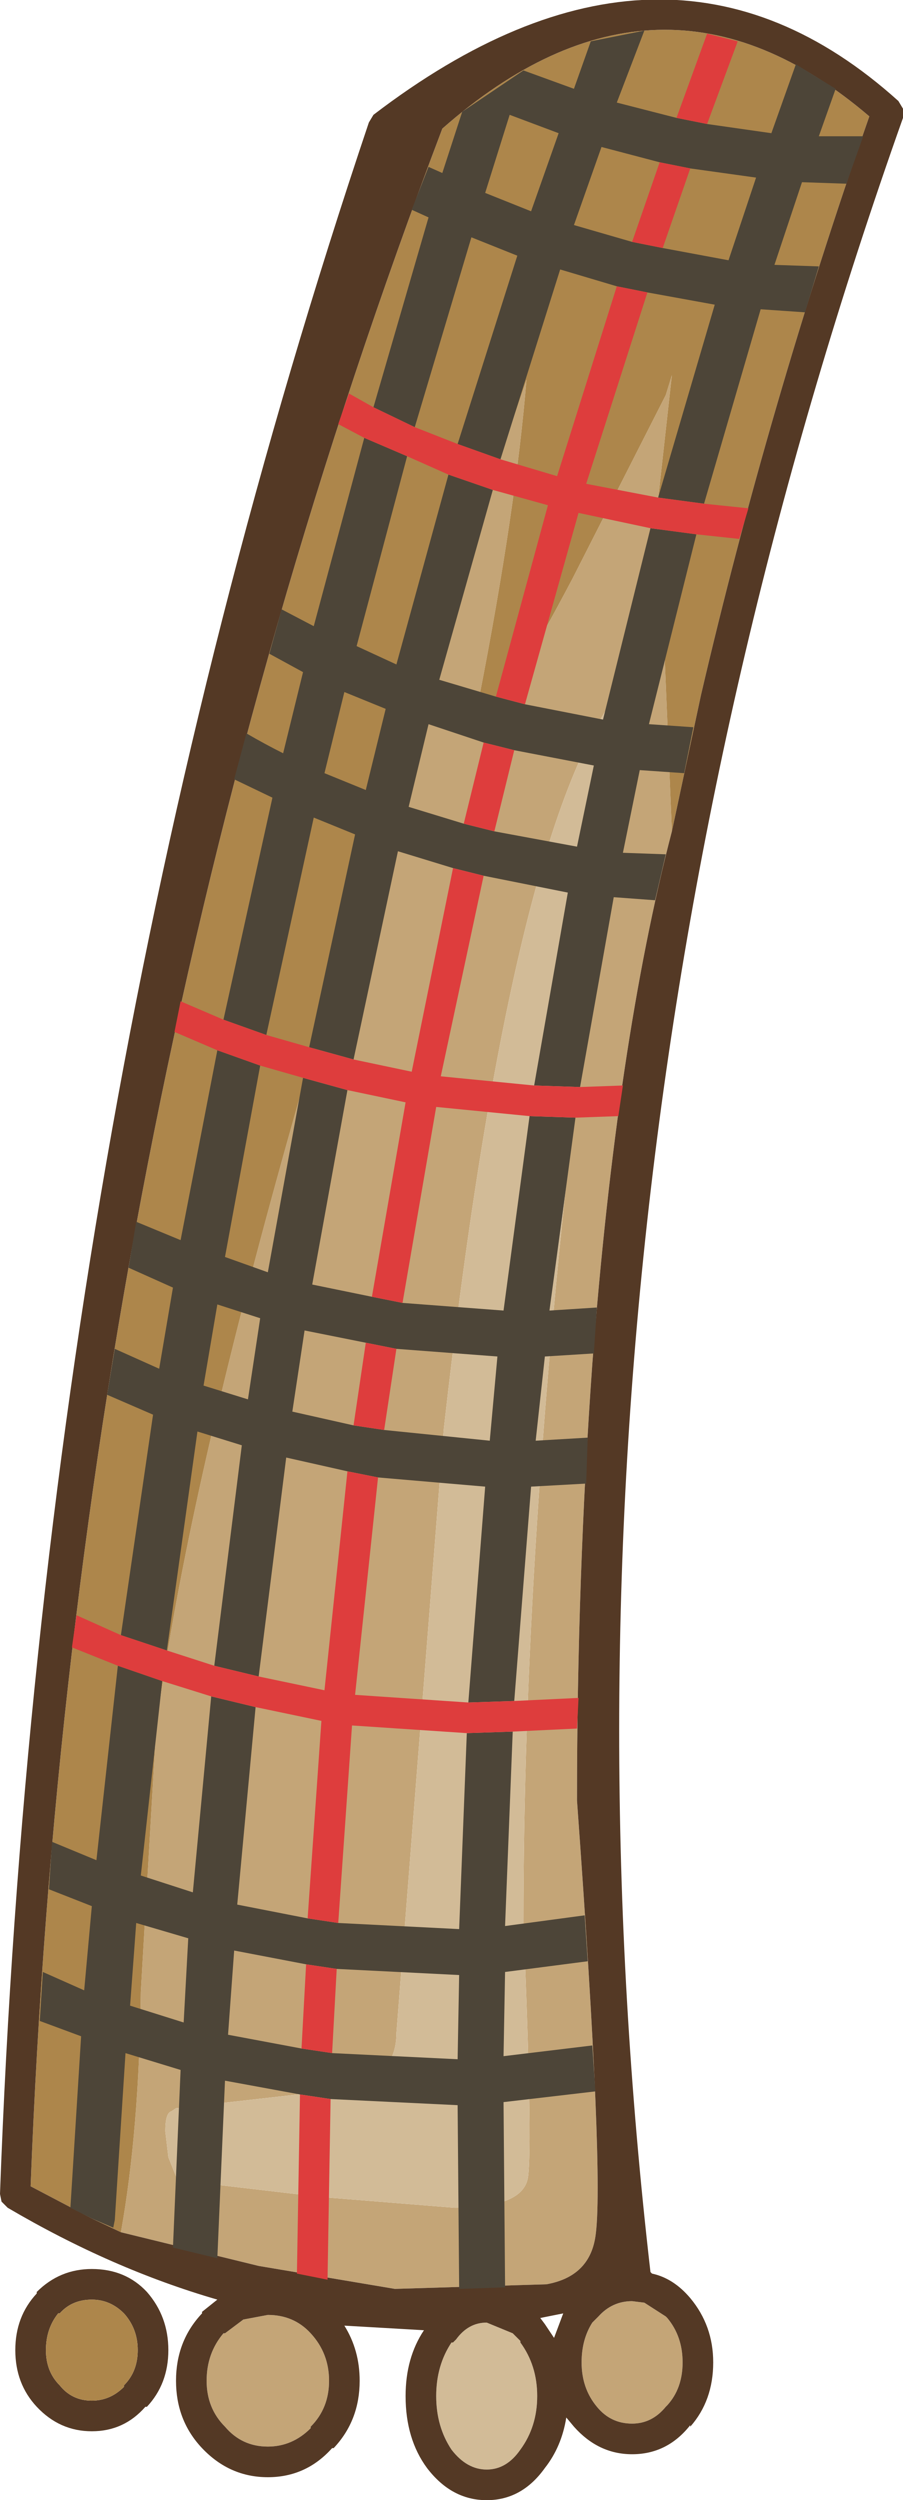 <?xml version="1.0" encoding="UTF-8" standalone="no"?>
<svg xmlns:ffdec="https://www.free-decompiler.com/flash" xmlns:xlink="http://www.w3.org/1999/xlink" ffdec:objectType="shape" height="81.65px" width="29.5px" xmlns="http://www.w3.org/2000/svg">
  <g transform="matrix(1.0, 0.0, 0.0, 1.0, 24.8, 130.9)">
    <path d="M-23.6 -56.0 L-23.6 -56.05 Q-22.85 -56.8 -21.8 -56.8 -20.7 -56.8 -20.0 -56.05 -19.3 -55.25 -19.3 -54.15 -19.3 -53.05 -20.0 -52.3 L-20.05 -52.3 Q-20.75 -51.5 -21.8 -51.5 -22.85 -51.5 -23.6 -52.3 -24.3 -53.05 -24.3 -54.15 -24.3 -55.25 -23.6 -56.0 M-20.75 -52.95 L-20.75 -53.0 Q-20.3 -53.45 -20.3 -54.15 -20.3 -54.85 -20.75 -55.35 -21.2 -55.8 -21.8 -55.8 -22.45 -55.8 -22.85 -55.35 L-22.9 -55.35 Q-23.3 -54.85 -23.3 -54.15 -23.3 -53.45 -22.85 -53.0 -22.45 -52.5 -21.8 -52.5 -21.2 -52.5 -20.75 -52.95" fill="#543925" fill-rule="evenodd" stroke="none"/>
    <path d="M-20.85 -58.0 Q-20.25 -61.35 -20.2 -65.85 L-19.7 -74.45 Q-17.95 -88.0 -7.6 -118.5 -7.95 -114.25 -9.15 -108.1 L-9.05 -107.65 -8.9 -107.5 Q-8.1 -108.2 -6.1 -112.0 L-3.05 -118.0 -2.85 -118.65 -3.3 -114.6 -2.85 -103.75 Q-4.65 -96.85 -5.45 -86.35 -5.95 -79.35 -5.95 -72.1 -5.05 -59.75 -5.35 -57.85 -5.55 -56.55 -6.95 -56.3 L-11.9 -56.15 -16.35 -56.9 -20.85 -58.0 M-13.75 -62.65 L-19.05 -62.05 -19.2 -61.95 Q-19.4 -61.9 -19.4 -61.3 L-19.3 -60.45 -19.0 -59.7 -14.3 -59.15 -9.95 -58.8 Q-7.7 -58.8 -7.55 -59.8 -7.4 -60.9 -7.7 -68.1 -7.7 -80.4 -5.95 -95.4 L-4.25 -108.7 Q-8.0 -104.7 -10.3 -84.25 L-11.85 -64.5 Q-11.85 -62.95 -13.75 -62.65 M-16.85 -55.15 L-16.05 -55.3 Q-15.2 -55.3 -14.65 -54.7 -14.05 -54.05 -14.05 -53.15 -14.05 -52.25 -14.65 -51.65 L-14.65 -51.6 Q-15.25 -51.0 -16.05 -51.0 -16.9 -51.0 -17.45 -51.65 -18.05 -52.25 -18.05 -53.15 -18.05 -54.05 -17.5 -54.7 L-17.45 -54.7 -16.85 -55.15 M-3.75 -55.7 L-3.05 -55.25 -3.0 -55.2 Q-2.5 -54.6 -2.5 -53.75 -2.5 -52.9 -3.0 -52.35 L-3.05 -52.3 Q-3.5 -51.75 -4.15 -51.75 -4.85 -51.75 -5.3 -52.3 -5.8 -52.9 -5.8 -53.75 -5.8 -54.5 -5.45 -55.05 L-5.25 -55.25 Q-4.8 -55.75 -4.15 -55.75 L-3.75 -55.7" fill="#c4a577" fill-rule="evenodd" stroke="none"/>
    <path d="M-2.85 -103.75 L-3.3 -114.6 -2.85 -118.65 -3.05 -118.0 -6.1 -112.0 Q-8.1 -108.2 -8.9 -107.5 L-9.05 -107.65 -9.15 -108.1 Q-7.95 -114.25 -7.6 -118.5 -17.95 -88.0 -19.7 -74.45 L-20.2 -65.85 Q-20.25 -61.35 -20.85 -58.0 L-21.8 -58.45 -23.8 -59.5 Q-22.45 -94.8 -10.35 -126.7 -3.25 -132.95 3.6 -127.1 0.3 -117.65 -1.9 -108.2 L-2.85 -103.75 M-20.75 -52.95 Q-21.2 -52.5 -21.8 -52.5 -22.45 -52.5 -22.85 -53.0 -23.3 -53.45 -23.3 -54.15 -23.3 -54.85 -22.9 -55.35 L-22.85 -55.35 Q-22.45 -55.8 -21.8 -55.8 -21.2 -55.8 -20.75 -55.35 -20.3 -54.85 -20.3 -54.15 -20.3 -53.45 -20.75 -53.0 L-20.75 -52.95" fill="#ad864b" fill-rule="evenodd" stroke="none"/>
    <path d="M-13.75 -62.65 Q-11.85 -62.95 -11.85 -64.5 L-10.3 -84.25 Q-8.0 -104.7 -4.25 -108.7 L-5.95 -95.4 Q-7.7 -80.4 -7.7 -68.1 -7.4 -60.9 -7.55 -59.8 -7.7 -58.8 -9.95 -58.8 L-14.3 -59.15 -19.0 -59.7 -19.3 -60.45 -19.4 -61.3 Q-19.4 -61.9 -19.2 -61.95 L-19.05 -62.05 -13.75 -62.65 M-8.05 -54.7 L-7.8 -54.45 -7.8 -54.4 Q-7.25 -53.65 -7.25 -52.65 -7.25 -51.65 -7.8 -50.9 -8.25 -50.25 -8.9 -50.25 -9.55 -50.25 -10.05 -50.9 -10.55 -51.65 -10.55 -52.65 -10.55 -53.65 -10.05 -54.4 L-10.0 -54.4 -9.9 -54.5 Q-9.5 -55.05 -8.9 -55.05 L-8.05 -54.7" fill="#d2bb97" fill-rule="evenodd" stroke="none"/>
    <path d="M-9.9 -54.5 L-10.0 -54.4 -10.05 -54.4 Q-10.55 -53.65 -10.55 -52.65 -10.55 -51.65 -10.05 -50.9 -9.55 -50.25 -8.9 -50.25 -8.25 -50.25 -7.8 -50.9 -7.25 -51.65 -7.25 -52.65 -7.25 -53.65 -7.8 -54.4 L-7.8 -54.45 -8.05 -54.7 -8.9 -55.05 Q-9.5 -55.05 -9.9 -54.5 M-7.0 -55.0 L-6.7 -54.55 -6.4 -55.35 -7.15 -55.2 -7.0 -55.0 M-3.75 -55.7 L-4.15 -55.75 Q-4.8 -55.75 -5.25 -55.25 L-5.45 -55.05 Q-5.8 -54.5 -5.8 -53.75 -5.8 -52.9 -5.3 -52.3 -4.85 -51.75 -4.15 -51.75 -3.5 -51.75 -3.05 -52.3 L-3.0 -52.35 Q-2.5 -52.9 -2.5 -53.75 -2.5 -54.6 -3.0 -55.2 L-3.05 -55.25 -3.75 -55.7 M-16.05 -55.3 L-16.85 -55.15 -17.45 -54.7 -17.5 -54.7 Q-18.05 -54.05 -18.05 -53.15 -18.05 -52.25 -17.45 -51.65 -16.9 -51.0 -16.05 -51.0 -15.25 -51.0 -14.65 -51.6 L-14.65 -51.65 Q-14.05 -52.25 -14.05 -53.15 -14.05 -54.05 -14.65 -54.7 -15.2 -55.3 -16.05 -55.3 M-2.85 -103.75 L-1.9 -108.2 Q0.3 -117.65 3.6 -127.1 -3.25 -132.95 -10.35 -126.7 -22.45 -94.8 -23.8 -59.5 L-21.8 -58.45 -20.85 -58.0 -16.35 -56.9 -11.9 -56.15 -6.95 -56.3 Q-5.55 -56.55 -5.35 -57.85 -5.05 -59.75 -5.95 -72.1 -5.95 -79.35 -5.45 -86.35 -4.65 -96.85 -2.85 -103.75 M4.7 -127.35 L4.7 -127.05 Q-7.65 -92.25 -3.55 -56.7 L-3.5 -56.65 Q-2.8 -56.5 -2.25 -55.85 -1.5 -54.95 -1.5 -53.75 -1.5 -52.5 -2.25 -51.65 L-2.25 -51.7 Q-3.0 -50.75 -4.15 -50.75 -5.25 -50.75 -6.05 -51.65 L-6.3 -51.95 Q-6.45 -51.0 -7.0 -50.3 -7.75 -49.25 -8.9 -49.25 -10.05 -49.25 -10.85 -50.3 -11.55 -51.25 -11.55 -52.65 -11.55 -53.9 -10.95 -54.8 L-13.55 -54.95 Q-13.05 -54.15 -13.05 -53.15 -13.05 -51.85 -13.9 -50.95 L-13.95 -50.95 Q-14.8 -50.0 -16.05 -50.0 -17.3 -50.0 -18.2 -50.95 -19.05 -51.85 -19.05 -53.15 -19.05 -54.45 -18.2 -55.35 L-18.2 -55.4 -17.7 -55.8 Q-21.15 -56.8 -24.55 -58.8 L-24.75 -59.0 -24.8 -59.25 Q-23.5 -94.95 -12.75 -126.9 L-12.6 -127.15 Q-3.05 -134.45 4.55 -127.6 L4.7 -127.35" fill="#543925" fill-rule="evenodd" stroke="none"/>
    <path d="M-1.7 -126.85 L0.4 -126.55 1.2 -128.8 2.5 -128.0 1.95 -126.45 3.4 -126.45 2.85 -124.9 1.4 -124.95 0.5 -122.25 1.95 -122.2 1.5 -120.7 0.05 -120.8 -1.8 -114.45 -3.3 -114.65 -1.45 -120.95 -3.65 -121.35 -4.65 -121.55 -6.5 -122.1 -8.45 -115.9 -9.85 -116.4 -7.9 -122.55 -9.4 -123.15 -11.25 -116.95 -12.6 -117.6 -10.8 -123.8 -11.35 -124.05 -10.8 -125.45 -10.35 -125.25 -9.7 -127.25 -7.7 -128.6 -6.05 -128.0 -5.5 -129.55 -3.75 -129.9 -4.65 -127.55 -2.7 -127.05 -1.7 -126.85 M-2.05 -113.45 L-3.6 -107.25 -2.15 -107.15 -2.45 -105.65 -3.9 -105.75 -4.45 -103.05 -3.05 -103.0 -3.4 -101.5 -4.75 -101.6 -5.85 -95.4 -7.35 -95.45 -6.25 -101.75 -9.0 -102.3 -10.0 -102.55 -11.8 -103.1 -13.25 -96.3 -14.7 -96.7 -13.2 -103.65 -14.55 -104.2 -16.1 -97.1 -17.5 -97.6 -15.9 -104.85 -17.15 -105.45 -16.75 -106.95 Q-16.15 -106.6 -15.55 -106.3 L-14.9 -108.95 -16.0 -109.55 -15.6 -111.0 -14.55 -110.45 -12.9 -116.6 -11.5 -116.0 -13.15 -109.8 -11.85 -109.2 -10.15 -115.4 -8.7 -114.9 -10.45 -108.7 -8.6 -108.15 -7.65 -107.9 -5.1 -107.4 -3.55 -113.65 -2.05 -113.45 M-6.0 -94.4 L-6.85 -88.1 -5.3 -88.2 -5.4 -86.7 -7.0 -86.6 -7.3 -83.85 -5.6 -83.95 -5.65 -82.45 -7.45 -82.35 -8.0 -75.35 -9.5 -75.3 -8.95 -82.35 -12.45 -82.65 -13.45 -82.85 -15.45 -83.3 -16.35 -76.15 -17.8 -76.5 -16.9 -83.7 -18.35 -84.15 -19.35 -77.0 -20.85 -77.5 -19.8 -84.7 -21.3 -85.35 -21.05 -86.85 -19.6 -86.2 -19.15 -88.85 -20.6 -89.5 -20.35 -91.0 -18.9 -90.4 -17.7 -96.6 -16.3 -96.1 -17.45 -89.85 -16.05 -89.35 -14.9 -95.7 -13.45 -95.3 -14.6 -88.95 -12.65 -88.55 -11.65 -88.35 -8.35 -88.1 -7.5 -94.45 -6.0 -94.4 M-8.05 -74.35 L-8.3 -68.0 -5.7 -68.35 -5.6 -66.85 -8.3 -66.5 -8.35 -63.75 -5.45 -64.1 -5.35 -62.6 -8.35 -62.25 -8.3 -56.25 -8.3 -56.2 -9.8 -56.15 -9.8 -56.2 -9.85 -62.15 -14.0 -62.35 -15.0 -62.5 -17.45 -62.95 -17.7 -57.15 -19.15 -57.5 -18.9 -63.3 -20.7 -63.85 -21.05 -58.4 -21.1 -58.15 -21.8 -58.45 -22.5 -58.8 -22.15 -64.4 -23.5 -64.9 -23.4 -66.5 -22.05 -65.9 -21.8 -68.65 -23.2 -69.2 -23.1 -70.75 -21.65 -70.15 -20.95 -76.5 -19.5 -76.0 -20.2 -69.65 -18.5 -69.1 -17.9 -75.5 -16.45 -75.15 -17.05 -68.7 -14.75 -68.25 -13.75 -68.1 -9.8 -67.9 -9.55 -74.3 -8.05 -74.35 M-7.45 -124.0 L-6.55 -126.55 -8.15 -127.15 -8.95 -124.6 -7.45 -124.0 M-2.25 -125.4 L-3.25 -125.6 -5.15 -126.1 -6.05 -123.55 -4.15 -123.0 -3.15 -122.8 -1.0 -122.4 -0.1 -125.1 -2.25 -125.4 M-13.55 -108.3 L-14.2 -105.65 -12.85 -105.1 -12.2 -107.75 -13.55 -108.3 M-9.0 -106.65 L-10.8 -107.25 -11.45 -104.55 -9.65 -104.0 -8.65 -103.75 -5.95 -103.25 -5.4 -105.9 -8.0 -106.4 -9.0 -106.65 M-12.85 -87.05 L-14.85 -87.45 -15.25 -84.8 -13.25 -84.35 -12.25 -84.2 -8.8 -83.85 -8.55 -86.6 -11.85 -86.85 -12.85 -87.05 M-16.3 -87.85 L-17.7 -88.3 -18.15 -85.65 -16.7 -85.2 -16.3 -87.85 M-13.95 -63.85 L-9.85 -63.65 -9.8 -66.4 -13.8 -66.6 -14.8 -66.75 -17.15 -67.2 -17.35 -64.45 -14.95 -64.0 -13.95 -63.85 M-20.35 -68.1 L-20.55 -65.4 -18.8 -64.85 -18.65 -67.6 -20.35 -68.1" fill="#4d4538" fill-rule="evenodd" stroke="none"/>
    <path d="M-1.8 -114.45 L-0.35 -114.3 -0.65 -113.3 -2.05 -113.45 -3.55 -113.65 -5.9 -114.15 -7.65 -107.9 -8.6 -108.15 -6.9 -114.4 -8.7 -114.9 -10.15 -115.4 -11.5 -116.0 -12.9 -116.6 -13.75 -117.05 -13.4 -118.05 -12.6 -117.6 -11.25 -116.95 -9.85 -116.4 -8.45 -115.9 -6.6 -115.35 -4.65 -121.55 -3.65 -121.35 -5.65 -115.1 -3.3 -114.65 -1.8 -114.45 M-5.85 -95.4 L-4.45 -95.45 -4.6 -94.45 -6.0 -94.4 -7.5 -94.45 -10.55 -94.75 -11.65 -88.35 -12.65 -88.55 -11.55 -94.9 -13.45 -95.3 -14.9 -95.7 -16.3 -96.1 -17.7 -96.6 -19.1 -97.2 -18.9 -98.2 -17.5 -97.6 -16.1 -97.1 -14.7 -96.7 -13.25 -96.3 -11.35 -95.9 -10.0 -102.55 -9.0 -102.3 -10.4 -95.75 -7.35 -95.45 -5.85 -95.4 M-8.0 -75.35 L-5.9 -75.45 -5.95 -74.45 -8.05 -74.35 -9.55 -74.3 -13.3 -74.55 -13.75 -68.1 -14.75 -68.25 -14.3 -74.7 -16.45 -75.15 -17.9 -75.5 -19.5 -76.0 -20.95 -76.5 -22.45 -77.1 -22.3 -78.15 -20.85 -77.5 -19.35 -77.0 -17.8 -76.5 -16.35 -76.15 -14.2 -75.7 -13.45 -82.85 -12.45 -82.65 -13.2 -75.55 -9.5 -75.3 -8.0 -75.35 M-14.0 -62.35 L-14.1 -56.45 -15.1 -56.65 -15.0 -62.5 -14.0 -62.35 M-2.7 -127.05 L-1.7 -129.8 -0.7 -129.55 -1.7 -126.85 -2.7 -127.05 M-3.25 -125.6 L-2.25 -125.4 -3.15 -122.8 -4.15 -123.0 -3.25 -125.6 M-9.0 -106.65 L-8.0 -106.4 -8.65 -103.75 -9.65 -104.0 -9.0 -106.65 M-12.85 -87.05 L-11.85 -86.85 -12.25 -84.2 -13.25 -84.35 -12.85 -87.05 M-13.95 -63.85 L-14.95 -64.0 -14.8 -66.75 -13.8 -66.6 -13.95 -63.85" fill="#de3d3d" fill-rule="evenodd" stroke="none"/>
  </g>
</svg>
